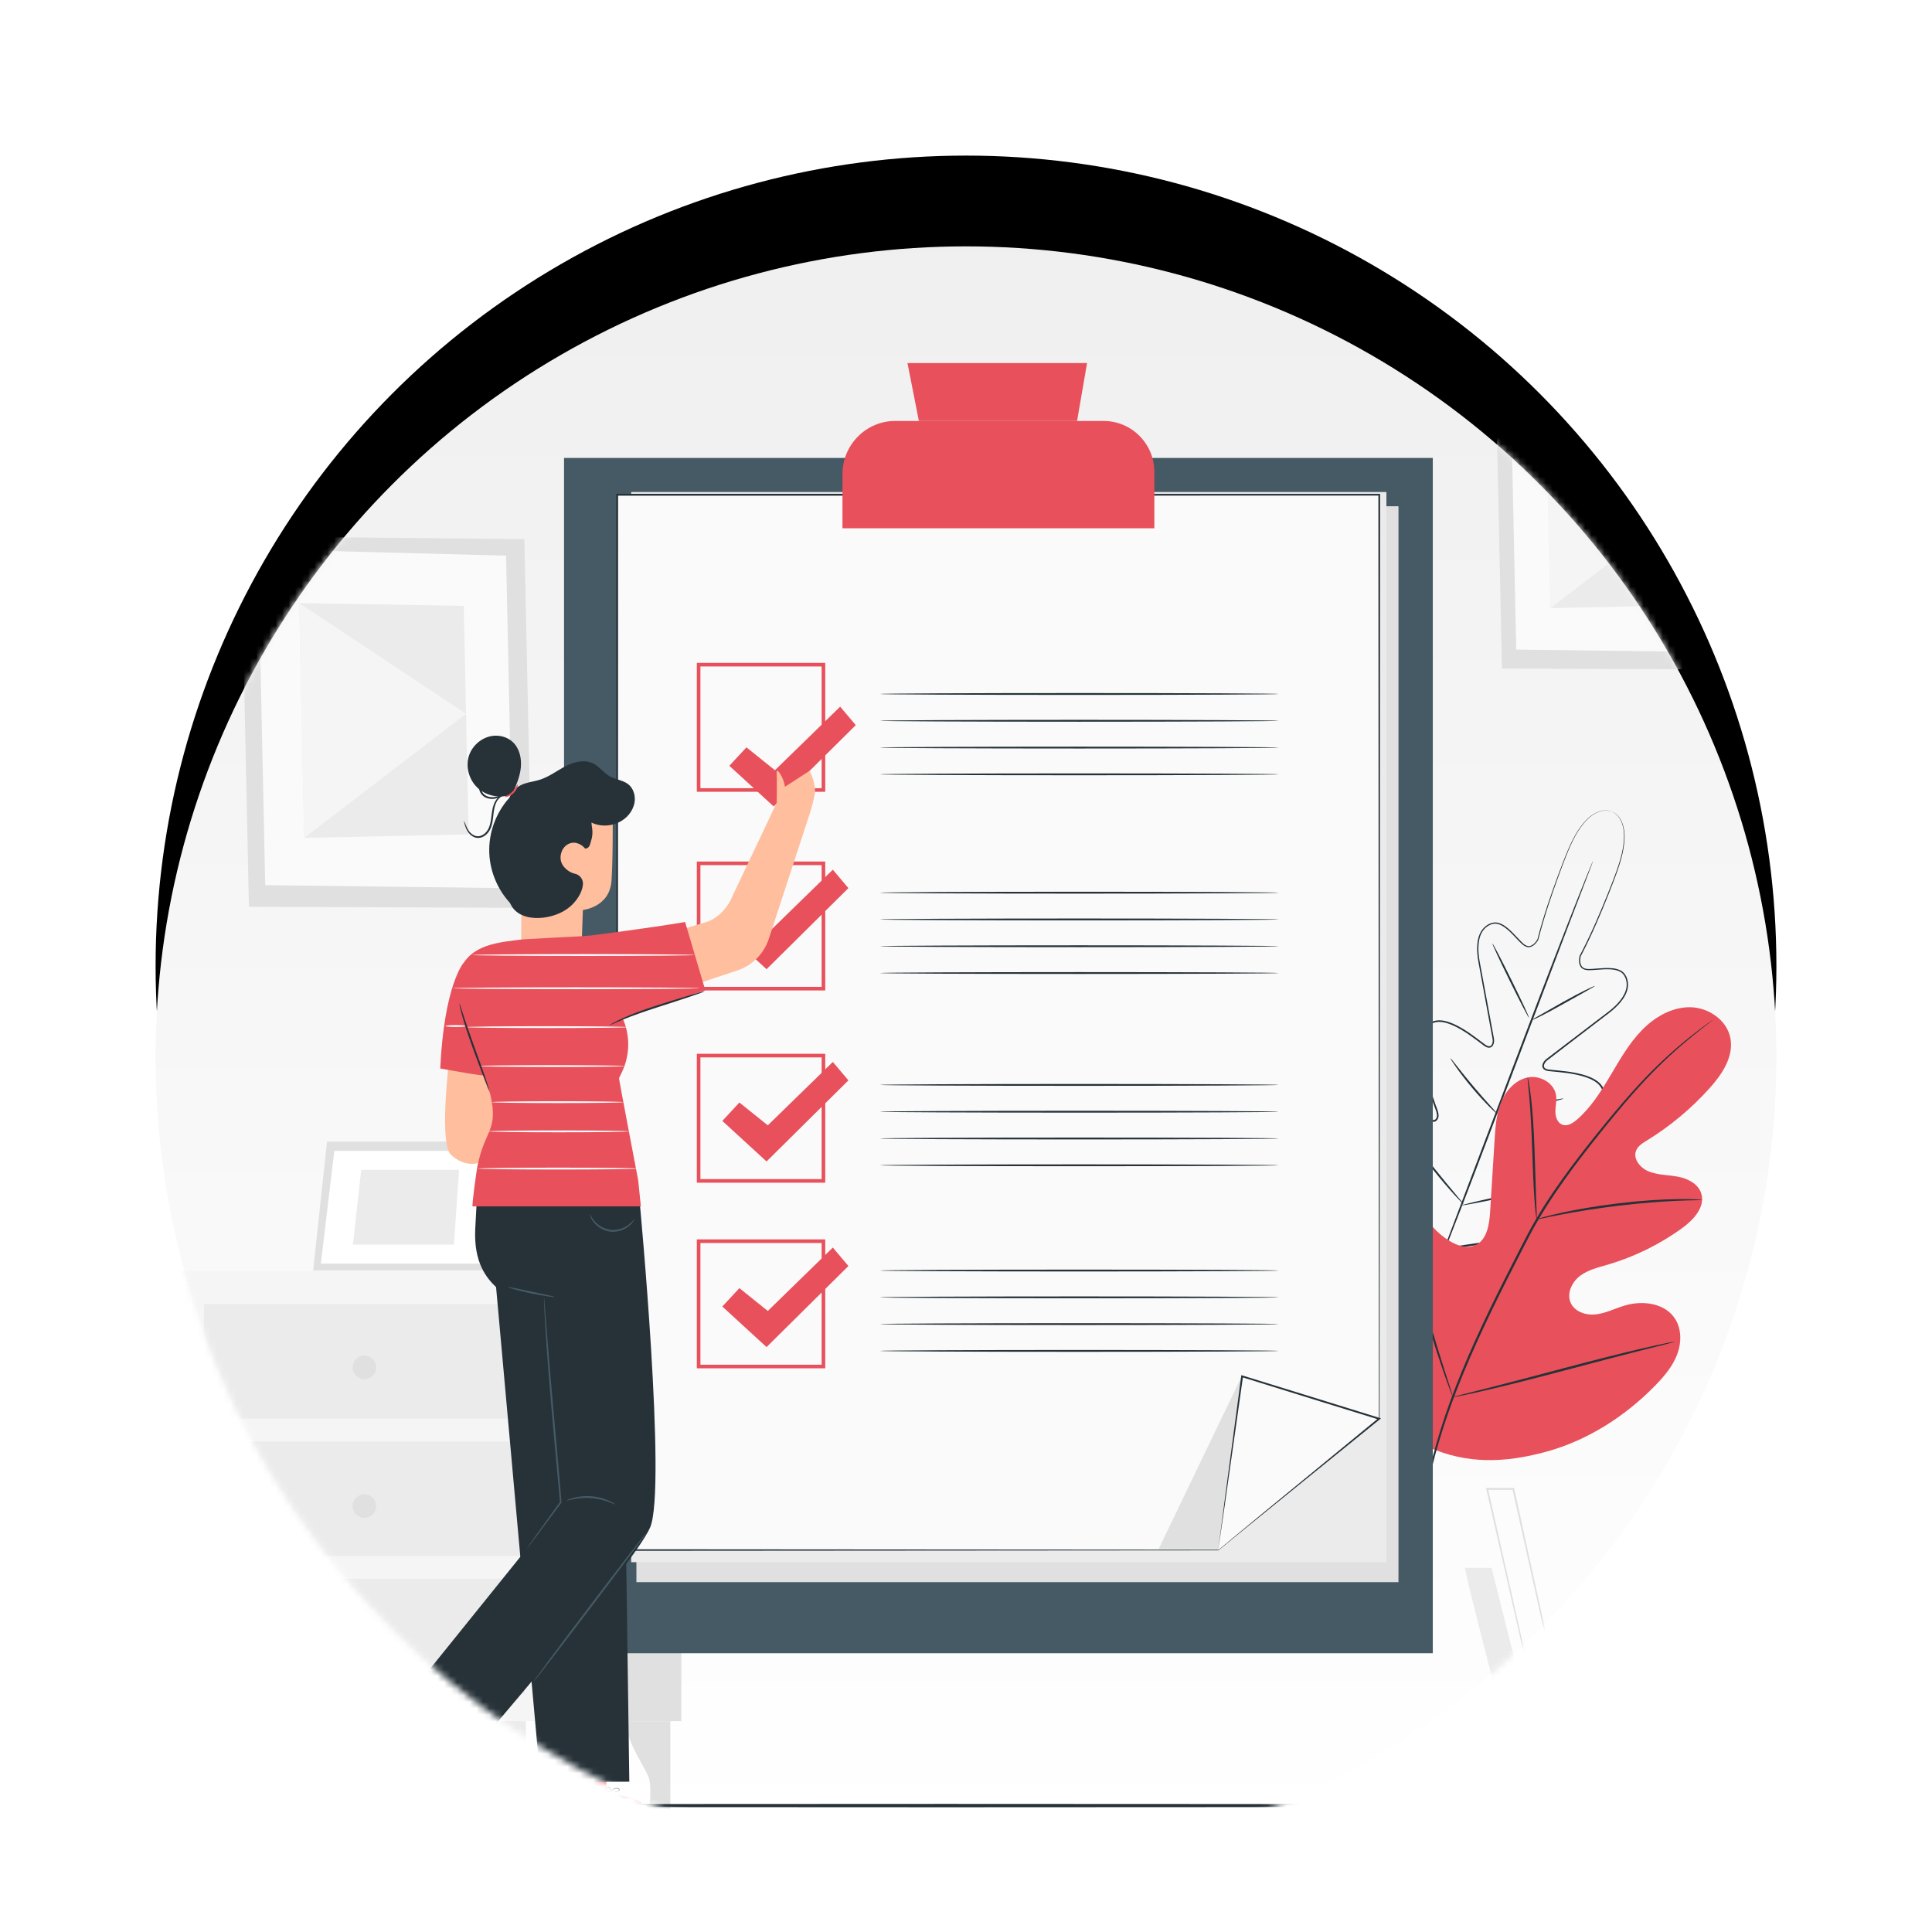 <?xml version="1.0" encoding="UTF-8"?>
<svg width="298px" height="298px" viewBox="0 0 298 298" version="1.1" xmlns="http://www.w3.org/2000/svg" xmlns:xlink="http://www.w3.org/1999/xlink">
    <title>check</title>
    <defs>
        <linearGradient x1="50%" y1="-8.609%" x2="50%" y2="97.602%" id="linearGradient-1">
            <stop stop-color="#EEEEEE" offset="0%"></stop>
            <stop stop-color="#FFFFFF" offset="100%"></stop>
        </linearGradient>
        <circle id="path-2" cx="125" cy="125" r="125"></circle>
        <filter x="-17.2%" y="-22.8%" width="134.4%" height="134.4%" filterUnits="objectBoundingBox" id="filter-4">
            <feOffset dx="0" dy="-14" in="SourceAlpha" result="shadowOffsetOuter1"></feOffset>
            <feGaussianBlur stdDeviation="12" in="shadowOffsetOuter1" result="shadowBlurOuter1"></feGaussianBlur>
            <feColorMatrix values="0 0 0 0 0   0 0 0 0 0   0 0 0 0 0  0 0 0 0.139 0" type="matrix" in="shadowBlurOuter1"></feColorMatrix>
        </filter>
    </defs>
    <g id="Page-1" stroke="none" stroke-width="1" fill="none" fill-rule="evenodd">
        <g id="Donate-check-list" transform="translate(-59, -74)">
            <g id="Group-6" transform="translate(37, 112)">
                <g id="check" transform="translate(46, 0)">
                    <mask id="mask-3" fill="white">
                        <use xlink:href="#path-2"></use>
                    </mask>
                    <g id="Mask">
                        <use fill="black" fill-opacity="1" filter="url(#filter-4)" xlink:href="#path-2"></use>
                        <use fill="url(#linearGradient-1)" fill-rule="evenodd" xlink:href="#path-2"></use>
                    </g>
                    <g mask="url(#mask-3)">
                        <g transform="translate(4, 15)">
                            <g id="Background_Complete">
                                <g id="Group" transform="translate(0, 123.081)" fill-rule="nonzero">
                                    <g>
                                        <path d="M2.189,88.944 L2.189,102.919 L5.407,102.919 C5.407,102.919 5.101,100.137 5.407,98.487 C5.712,96.837 9.207,92.59 9.102,88.944 L2.189,88.944 Z" id="Path" fill="#EBEBEB"></path>
                                        <path d="M27.927,88.944 L27.927,102.919 L31.145,102.919 C31.145,102.919 30.839,100.137 31.145,98.487 C31.45,96.837 34.945,92.59 34.84,88.944 L27.927,88.944 Z" id="Path" fill="#E0E0E0"></path>
                                        <path d="M53.115,88.944 L53.115,102.919 L49.898,102.919 C49.898,102.919 50.204,100.137 49.898,98.487 C49.592,96.837 46.097,92.59 46.203,88.944 L53.115,88.944 L53.115,88.944 Z" id="Path" fill="#EBEBEB"></path>
                                        <path d="M75.392,88.944 L75.392,102.919 L72.174,102.919 C72.174,102.919 72.48,100.137 72.174,98.487 C71.869,96.837 68.374,92.59 68.479,88.944 L75.392,88.944 Z" id="Path" fill="#E0E0E0"></path>
                                        <rect id="Rectangle" fill="#F5F5F5" x="0" y="19.956" width="77.081" height="69.439"></rect>
                                        <polygon id="Path" fill="#E0E0E0" points="56.316 19.956 56.888 89.396 77.081 89.396 77.081 19.956"></polygon>
                                        <rect id="Rectangle" fill="#EBEBEB" x="3.467" y="25.062" width="49.487" height="17.671"></rect>
                                        <rect id="Rectangle" fill="#EBEBEB" x="3.467" y="46.256" width="49.487" height="17.671"></rect>
                                        <rect id="Rectangle" fill="#EBEBEB" x="3.467" y="67.449" width="49.487" height="17.671"></rect>
                                        <g transform="translate(20.304, 0)" id="Path">
                                            <polygon fill="#E0E0E0" points="2.134 0 0 19.872 27.349 19.872 29.617 0"></polygon>
                                            <polygon fill="#FFFFFF" points="3.262 1.433 1.184 18.819 25.866 18.819 27.861 1.433"></polygon>
                                            <polygon fill="#EBEBEB" points="7.412 4.354 6.134 15.892 21.71 15.892 22.51 4.354"></polygon>
                                        </g>
                                        <polyline id="Path" fill="#EBEBEB" points="48.942 8.562 54.593 19.956 47.653 19.872 48.942 8.562"></polyline>
                                    </g>
                                    <path d="M30.022,34.823 C30.022,35.826 29.211,36.64 28.211,36.64 C27.211,36.64 26.399,35.826 26.399,34.823 C26.399,33.819 27.211,33.006 28.211,33.006 C29.211,33.006 30.022,33.819 30.022,34.823 Z" id="Path" fill="#E0E0E0"></path>
                                    <path d="M30.022,56.223 C30.022,57.226 29.211,58.04 28.211,58.04 C27.211,58.04 26.399,57.226 26.399,56.223 C26.399,55.219 27.211,54.405 28.211,54.405 C29.211,54.405 30.022,55.219 30.022,56.223 Z" id="Path" fill="#E0E0E0"></path>
                                    <path d="M30.022,77.628 C30.022,78.631 29.211,79.445 28.211,79.445 C27.211,79.445 26.399,78.631 26.399,77.628 C26.399,76.625 27.211,75.811 28.211,75.811 C29.211,75.811 30.022,76.625 30.022,77.628 Z" id="Path" fill="#E0E0E0"></path>
                                </g>
                                <g id="Group" transform="translate(9.174, 29.728)" fill-rule="nonzero">
                                    <polygon id="Path" fill="#E0E0E0" points="43.702 0.429 0 0 1.222 57.142 44.919 57.304"></polygon>
                                    <polygon id="Path" fill="#FAFAFA" points="40.885 2.977 2.628 1.979 3.734 53.803 41.98 54.272"></polygon>
                                    <polygon id="Path" fill="#EBEBEB" points="34.356 10.719 8.974 10.296 9.746 46.518 35.106 45.971"></polygon>
                                    <polygon id="Path" fill="#F5F5F5" points="9.746 46.518 34.712 27.364 8.974 10.296"></polygon>
                                </g>
                                <g id="Group" transform="translate(202.598, 0)" fill-rule="nonzero">
                                    <polygon id="Path" fill="#E0E0E0" points="38.34 0.373 0 0 1.067 50.124 39.402 50.269"></polygon>
                                    <polygon id="Path" fill="#FAFAFA" points="35.868 2.609 2.3 1.734 3.273 47.198 36.823 47.61"></polygon>
                                    <polygon id="Path" fill="#EBEBEB" points="30.133 9.404 7.868 9.03 8.546 40.804 30.795 40.325"></polygon>
                                    <polygon id="Path" fill="#F5F5F5" points="8.546 40.804 30.45 24.003 7.868 9.03"></polygon>
                                </g>
                                <g id="Group" transform="translate(197.983, 176.511)" fill-rule="nonzero">
                                    <path d="M0.003,12.33 C-0.158,12.821 5.56,34.628 5.56,34.628 L9.483,33.808 L4.087,12.33 L0.003,12.33 Z" id="Path" fill="#EBEBEB"></path>
                                    <polygon id="Path" fill="#F5F5F5" points="30.403 9.214 22.557 34.628 27.136 34.628 34.654 11.015"></polygon>
                                    <polygon id="Path" fill="#EBEBEB" points="37.594 5.279 28.603 34.628 33.182 34.628 41.844 7.079"></polygon>
                                    <polygon id="Path" fill="#E0E0E0" points="2.782 32.822 7.36 48.725 30.403 48.725 34.654 32.822"></polygon>
                                    <path d="M14.673,32.822 C14.673,32.822 14.65,32.766 14.623,32.66 C14.589,32.537 14.55,32.376 14.5,32.175 C14.395,31.729 14.245,31.099 14.056,30.296 C13.678,28.641 13.139,26.277 12.472,23.351 C11.155,17.448 9.333,9.292 7.299,0.19 L7.438,0.301 C6.793,0.301 6.099,0.301 5.404,0.301 C4.721,0.301 4.037,0.301 3.404,0.301 L3.543,0.123 C5.588,9.237 7.421,17.397 8.744,23.301 C9.388,26.233 9.911,28.607 10.277,30.263 C10.45,31.071 10.583,31.701 10.678,32.153 C10.716,32.359 10.75,32.521 10.772,32.643 C10.794,32.755 10.8,32.81 10.794,32.81 C10.794,32.81 10.772,32.755 10.744,32.649 C10.711,32.526 10.672,32.365 10.622,32.164 C10.516,31.718 10.361,31.088 10.172,30.285 C9.788,28.63 9.233,26.266 8.555,23.34 C7.205,17.436 5.343,9.281 3.265,0.178 L3.226,0 L3.41,0 C4.043,0 4.726,0 5.41,0 C6.104,0 6.799,0 7.444,0 L7.56,0 C7.56,0 7.583,0.111 7.583,0.111 C9.583,9.226 11.372,17.386 12.667,23.29 C13.295,26.222 13.806,28.596 14.161,30.252 C14.328,31.06 14.462,31.69 14.55,32.142 C14.589,32.348 14.623,32.509 14.645,32.632 C14.667,32.744 14.673,32.799 14.667,32.799 L14.673,32.822 Z" id="Path" fill="#E0E0E0"></path>
                                </g>
                            </g>
                            <g id="Floor" transform="translate(0, 225)">
                                <path d="M236,0.5 C236,0.64 183.167,0.76 118.008,0.76 C52.849,0.76 0,0.64 0,0.5 C0,0.36 52.822,0.24 118.008,0.24 C183.195,0.24 236,0.36 236,0.5 Z" id="Path" fill="#263238" fill-rule="nonzero"></path>
                            </g>
                            <g id="Plants" transform="translate(182, 72)">
                                <g id="Group" transform="translate(1.563, 0)" fill="#263238" fill-rule="nonzero">
                                    <path d="M37.053,0.207 C37.053,0.207 36.925,0.146 36.658,0.084 C36.392,0.023 35.975,-0.016 35.452,0.101 C34.93,0.218 34.313,0.503 33.702,1.006 C33.08,1.503 32.502,2.229 31.924,3.089 C30.785,4.843 29.89,7.266 28.845,10.092 C27.817,12.924 26.667,16.197 25.711,19.938 L25.711,19.95 C25.711,19.95 25.706,19.955 25.706,19.955 C25.539,20.257 25.328,20.53 25.056,20.759 C24.789,20.977 24.422,21.156 24.044,21.083 C23.672,21.022 23.372,20.776 23.116,20.541 C22.855,20.301 22.611,20.044 22.366,19.782 C21.877,19.263 21.388,18.732 20.827,18.274 C20.271,17.833 19.605,17.403 18.882,17.475 C18.177,17.565 17.504,18.045 17.099,18.671 C16.693,19.313 16.521,20.1 16.482,20.888 C16.387,22.485 16.849,24.099 17.126,25.769 C17.438,27.439 17.754,29.148 18.077,30.901 C18.238,31.778 18.404,32.661 18.566,33.554 C18.649,34.001 18.732,34.453 18.816,34.9 C18.916,35.33 18.971,35.889 18.654,36.33 C18.499,36.564 18.165,36.654 17.915,36.581 C17.66,36.52 17.449,36.374 17.26,36.235 C16.887,35.956 16.51,35.671 16.132,35.386 C15.376,34.822 14.604,34.275 13.776,33.794 C12.953,33.32 12.081,32.884 11.142,32.694 C10.675,32.599 10.192,32.582 9.741,32.705 C9.291,32.823 8.886,33.096 8.602,33.476 C8.024,34.241 7.869,35.274 7.852,36.268 C7.836,37.274 7.963,38.284 8.141,39.295 C8.513,41.317 9.119,43.322 9.836,45.316 C10.003,45.818 10.247,46.293 10.319,46.868 C10.353,47.148 10.319,47.483 10.114,47.728 C10.064,47.79 10.014,47.846 9.953,47.89 C9.88,47.941 9.864,47.98 9.736,48.019 C9.514,48.069 9.38,47.974 9.252,47.913 C8.758,47.622 8.375,47.248 7.969,46.885 C7.574,46.516 7.174,46.148 6.78,45.774 C5.985,45.036 5.168,44.305 4.251,43.73 C3.796,43.445 3.307,43.194 2.796,43.065 C2.284,42.92 1.734,42.965 1.312,43.249 C0.884,43.54 0.601,44.02 0.473,44.545 C0.334,45.07 0.278,45.623 0.273,46.181 C0.267,47.293 0.423,48.415 0.69,49.516 C1.195,51.727 2.073,53.866 3.101,55.932 C4.129,58.004 5.363,60.004 6.696,61.936 C7.33,62.93 8.124,63.813 8.863,64.745 C9.614,65.667 10.364,66.594 11.12,67.521 L11.147,67.554 L11.014,67.504 C12.198,67.331 13.376,67.158 14.548,66.99 C15.715,66.801 16.904,66.7 18.032,66.387 C20.316,65.862 22.566,65.209 24.717,64.371 C26.862,63.533 28.945,62.545 30.801,61.249 C31.735,60.613 32.607,59.892 33.346,59.06 C33.719,58.647 34.041,58.2 34.297,57.714 C34.552,57.239 34.663,56.692 34.541,56.189 C34.413,55.692 34.041,55.285 33.569,55.044 C33.102,54.793 32.574,54.648 32.041,54.553 C30.974,54.358 29.885,54.352 28.801,54.358 C28.256,54.358 27.717,54.369 27.178,54.374 C26.634,54.363 26.1,54.385 25.539,54.268 C25.406,54.229 25.239,54.207 25.111,54.022 C25.039,53.905 25.056,53.866 25.039,53.782 C25.028,53.71 25.022,53.632 25.028,53.553 C25.045,53.235 25.239,52.961 25.45,52.777 C25.889,52.403 26.395,52.213 26.851,51.956 C28.712,50.962 30.507,49.89 32.135,48.644 C32.946,48.019 33.719,47.354 34.374,46.6 C35.025,45.857 35.602,44.986 35.686,44.026 C35.73,43.551 35.608,43.076 35.352,42.685 C35.097,42.289 34.73,41.976 34.319,41.73 C33.496,41.239 32.557,40.971 31.629,40.77 C30.696,40.569 29.757,40.451 28.823,40.356 C28.351,40.312 27.884,40.267 27.423,40.222 C27.19,40.194 26.934,40.161 26.706,40.032 C26.473,39.915 26.289,39.614 26.334,39.34 C26.401,38.804 26.812,38.43 27.178,38.178 C27.545,37.899 27.906,37.625 28.268,37.346 C28.99,36.799 29.701,36.252 30.407,35.715 C31.818,34.638 33.196,33.588 34.541,32.56 C35.869,31.51 37.286,30.628 38.281,29.382 C38.781,28.774 39.181,28.075 39.309,27.327 C39.425,26.59 39.248,25.78 38.786,25.238 C38.553,24.965 38.22,24.803 37.875,24.691 C37.531,24.574 37.169,24.54 36.808,24.512 C36.086,24.479 35.364,24.535 34.658,24.59 C34.302,24.618 33.952,24.641 33.596,24.646 C33.252,24.646 32.863,24.624 32.546,24.417 C32.218,24.216 32.068,23.837 32.018,23.496 C31.974,23.144 32.002,22.798 32.079,22.463 L32.079,22.452 C32.079,22.452 32.085,22.44 32.085,22.44 C33.88,19.034 35.213,15.839 36.347,13.052 C37.464,10.26 38.42,7.864 38.764,5.803 C38.92,4.781 38.992,3.854 38.875,3.067 C38.77,2.279 38.525,1.648 38.231,1.201 C37.936,0.754 37.603,0.492 37.369,0.358 C37.136,0.218 36.997,0.179 36.997,0.179 C36.997,0.179 37.136,0.207 37.381,0.341 C37.62,0.47 37.964,0.727 38.27,1.179 C38.581,1.626 38.831,2.268 38.948,3.061 C39.075,3.854 39.009,4.792 38.859,5.826 C38.525,7.903 37.581,10.31 36.475,13.108 C35.352,15.906 34.03,19.101 32.241,22.53 L32.241,22.507 C32.18,22.815 32.152,23.15 32.196,23.468 C32.246,23.781 32.38,24.099 32.652,24.267 C32.919,24.44 33.258,24.468 33.602,24.462 C33.947,24.462 34.297,24.429 34.647,24.401 C35.352,24.345 36.08,24.283 36.819,24.317 C37.192,24.345 37.57,24.378 37.936,24.501 C38.297,24.613 38.67,24.792 38.936,25.099 C39.459,25.713 39.631,26.556 39.514,27.355 C39.381,28.159 38.964,28.885 38.447,29.516 C37.419,30.801 35.991,31.694 34.674,32.744 C33.33,33.772 31.957,34.827 30.546,35.905 C29.84,36.447 29.129,36.989 28.412,37.542 C28.051,37.815 27.69,38.095 27.328,38.374 C27.14,38.519 26.967,38.642 26.834,38.809 C26.706,38.977 26.595,39.172 26.578,39.368 C26.556,39.563 26.656,39.725 26.828,39.826 C27.006,39.926 27.223,39.96 27.456,39.988 C27.917,40.032 28.384,40.077 28.857,40.122 C29.796,40.211 30.746,40.334 31.696,40.535 C32.641,40.742 33.596,41.01 34.463,41.524 C34.891,41.781 35.297,42.116 35.58,42.557 C35.869,42.992 36.003,43.534 35.953,44.059 C35.858,45.12 35.247,46.019 34.58,46.785 C33.902,47.561 33.124,48.237 32.302,48.868 C30.657,50.124 28.857,51.208 26.984,52.207 C26.523,52.47 26.012,52.665 25.639,52.995 C25.456,53.157 25.317,53.358 25.306,53.581 C25.306,53.637 25.306,53.693 25.311,53.754 C25.317,53.799 25.334,53.905 25.35,53.894 C25.367,53.933 25.495,53.989 25.611,54.011 C26.1,54.117 26.651,54.106 27.184,54.112 C27.723,54.106 28.262,54.101 28.807,54.095 C29.89,54.089 30.996,54.095 32.096,54.291 C32.646,54.391 33.196,54.542 33.708,54.81 C34.219,55.067 34.674,55.536 34.825,56.134 C34.969,56.72 34.825,57.345 34.558,57.854 C34.291,58.367 33.952,58.837 33.569,59.261 C32.807,60.115 31.924,60.853 30.974,61.495 C29.096,62.807 26.995,63.807 24.834,64.65 C22.666,65.494 20.41,66.147 18.11,66.678 C16.965,66.99 15.782,67.097 14.609,67.286 C13.437,67.46 12.253,67.633 11.07,67.806 L10.986,67.817 L10.936,67.756 L10.908,67.722 C10.153,66.789 9.397,65.862 8.647,64.941 C7.908,64.008 7.113,63.126 6.474,62.12 C5.124,60.171 3.896,58.166 2.857,56.078 C1.823,53.989 0.934,51.839 0.423,49.594 C0.156,48.477 -0.011,47.337 0.001,46.187 C0.001,45.617 0.062,45.042 0.212,44.478 C0.351,43.92 0.667,43.361 1.167,43.026 C1.673,42.685 2.329,42.646 2.879,42.803 C3.44,42.948 3.946,43.21 4.418,43.506 C5.363,44.104 6.185,44.847 6.985,45.584 C7.385,45.952 7.78,46.327 8.174,46.695 C8.575,47.053 8.969,47.432 9.402,47.684 C9.503,47.745 9.636,47.79 9.675,47.767 C9.68,47.784 9.764,47.717 9.797,47.689 C9.841,47.65 9.886,47.611 9.919,47.566 C10.064,47.393 10.097,47.153 10.069,46.907 C10.014,46.416 9.769,45.924 9.603,45.416 C8.886,43.411 8.28,41.395 7.902,39.351 C7.719,38.329 7.591,37.302 7.608,36.274 C7.63,35.257 7.78,34.18 8.413,33.331 C8.725,32.912 9.186,32.599 9.691,32.471 C10.197,32.337 10.719,32.359 11.208,32.459 C12.192,32.666 13.081,33.107 13.92,33.593 C14.754,34.085 15.537,34.638 16.298,35.207 C16.676,35.492 17.049,35.771 17.421,36.056 C17.604,36.196 17.793,36.313 17.993,36.363 C18.188,36.408 18.377,36.363 18.488,36.201 C18.604,36.051 18.66,35.827 18.677,35.615 C18.693,35.403 18.649,35.19 18.604,34.956 C18.521,34.504 18.438,34.057 18.354,33.61 C18.188,32.716 18.027,31.834 17.865,30.957 C17.543,29.209 17.232,27.5 16.926,25.83 C16.654,24.166 16.193,22.535 16.287,20.893 C16.326,20.084 16.504,19.263 16.943,18.576 C17.393,17.905 18.082,17.397 18.882,17.291 C19.282,17.241 19.677,17.358 20.021,17.52 C20.371,17.676 20.677,17.911 20.972,18.14 C21.544,18.615 22.038,19.151 22.527,19.67 C22.772,19.927 23.011,20.184 23.261,20.424 C23.517,20.659 23.783,20.871 24.094,20.921 C24.406,20.983 24.717,20.837 24.967,20.636 C25.211,20.43 25.417,20.162 25.573,19.888 L25.573,19.91 C26.534,16.157 27.701,12.89 28.74,10.059 C29.796,7.238 30.713,4.809 31.868,3.05 C32.457,2.184 33.046,1.458 33.68,0.961 C34.308,0.464 34.936,0.174 35.469,0.068 C36.003,-0.044 36.425,0 36.692,0.073 C36.958,0.14 37.081,0.218 37.081,0.218 L37.053,0.207 Z" id="Path"></path>
                                    <path d="M34.141,7.808 C34.141,7.808 34.124,7.87 34.085,7.992 C34.035,8.126 33.974,8.3 33.897,8.517 C33.713,8.992 33.458,9.668 33.135,10.528 C32.463,12.287 31.496,14.8 30.307,17.905 C27.94,24.155 24.678,32.767 21.077,42.278 C17.488,51.805 14.204,60.411 11.764,66.622 C10.547,69.727 9.553,72.235 8.852,73.966 C8.502,74.815 8.23,75.485 8.041,75.954 C7.952,76.166 7.88,76.339 7.824,76.468 C7.774,76.585 7.747,76.641 7.741,76.641 C7.741,76.641 7.758,76.58 7.797,76.457 C7.847,76.323 7.908,76.149 7.986,75.932 C8.169,75.457 8.425,74.781 8.747,73.927 C9.419,72.168 10.386,69.654 11.575,66.549 C13.942,60.3 17.204,51.688 20.805,42.177 C24.395,32.655 27.679,24.043 30.112,17.833 C31.329,14.728 32.324,12.22 33.024,10.489 C33.374,9.64 33.646,8.97 33.835,8.501 C33.924,8.288 33.997,8.115 34.052,7.987 C34.102,7.87 34.13,7.814 34.135,7.814 L34.141,7.808 Z" id="Path"></path>
                                    <path d="M34.436,27.081 C34.452,27.12 33.919,27.422 33.046,27.913 C32.096,28.444 30.929,29.097 29.64,29.818 C28.312,30.561 27.101,31.225 26.206,31.672 C25.311,32.124 24.739,32.359 24.722,32.32 C24.706,32.281 25.245,31.985 26.112,31.488 C27.062,30.946 28.223,30.287 29.501,29.561 C30.835,28.818 32.052,28.17 32.952,27.729 C33.852,27.288 34.419,27.048 34.436,27.081 Z" id="Path"></path>
                                    <path d="M24.272,31.979 C24.2,32.013 22.878,29.483 21.322,26.316 C19.766,23.155 18.56,20.564 18.632,20.525 C18.704,20.491 20.027,23.021 21.583,26.188 C23.139,29.349 24.345,31.94 24.272,31.979 Z" id="Path"></path>
                                    <path d="M19.416,46.857 C19.416,46.857 18.916,46.461 18.193,45.74 C17.471,45.014 16.504,43.981 15.498,42.786 C14.492,41.591 13.637,40.463 13.048,39.625 C12.459,38.787 12.12,38.251 12.153,38.229 C12.186,38.206 12.581,38.698 13.214,39.502 C13.848,40.306 14.72,41.406 15.726,42.596 C16.726,43.785 17.665,44.835 18.349,45.595 C19.032,46.355 19.455,46.824 19.421,46.857 L19.416,46.857 Z" id="Path"></path>
                                    <path d="M29.579,44.456 C29.59,44.495 29.029,44.657 28.112,44.886 C27.201,45.115 25.934,45.416 24.533,45.723 C23.133,46.036 21.861,46.304 20.933,46.483 C20.005,46.662 19.432,46.751 19.421,46.712 C19.41,46.673 19.971,46.511 20.888,46.282 C21.8,46.053 23.066,45.751 24.472,45.439 C25.873,45.126 27.145,44.858 28.073,44.679 C29.001,44.5 29.573,44.411 29.585,44.45 L29.579,44.456 Z" id="Path"></path>
                                    <path d="M26.951,58.138 C26.956,58.178 26.234,58.367 25.061,58.647 C23.889,58.926 22.261,59.283 20.46,59.669 C18.66,60.054 17.026,60.384 15.843,60.607 C14.659,60.83 13.92,60.953 13.909,60.914 C13.903,60.875 14.62,60.685 15.798,60.406 C16.971,60.127 18.599,59.769 20.399,59.384 C22.2,58.999 23.833,58.669 25.017,58.446 C26.2,58.222 26.94,58.099 26.951,58.138 Z" id="Path"></path>
                                    <path d="M14.204,60.752 C14.204,60.752 14.042,60.629 13.787,60.372 C13.531,60.115 13.17,59.73 12.737,59.255 C11.864,58.295 10.692,56.943 9.458,55.391 C8.224,53.844 7.163,52.392 6.424,51.331 C6.052,50.8 5.763,50.359 5.568,50.052 C5.374,49.744 5.274,49.571 5.291,49.56 C5.307,49.549 5.441,49.7 5.663,49.99 C5.924,50.331 6.23,50.739 6.591,51.213 C7.374,52.246 8.452,53.671 9.686,55.218 C10.914,56.765 12.064,58.133 12.892,59.127 C13.726,60.121 14.237,60.735 14.209,60.763 L14.204,60.752 Z" id="Path"></path>
                                </g>
                                <g id="Group" transform="translate(0, 30.359)">
                                    <path d="M10.204,67.806 C0.558,59.993 -0.842,46.623 0.369,34.777 C0.569,32.8 0.497,30.695 1.553,29.019 C2.608,27.344 4.881,26.305 6.587,27.266 C8.004,28.059 8.526,29.818 9.249,31.287 C10.21,33.247 11.727,34.917 13.572,36.045 C14.783,36.788 16.311,37.296 17.595,36.693 C19.362,35.866 19.723,33.521 19.845,31.544 C20.073,27.869 20.301,24.194 20.529,20.519 C20.651,18.548 20.784,16.532 21.518,14.705 C22.257,12.879 23.724,11.232 25.624,10.835 C27.525,10.439 29.759,11.678 30.02,13.633 C30.131,14.448 29.909,15.269 29.909,16.09 C29.909,16.911 30.225,17.844 30.981,18.123 C31.748,18.408 32.57,17.905 33.198,17.369 C35.36,15.521 36.904,13.047 38.366,10.589 C39.827,8.132 41.25,5.602 43.234,3.558 C45.217,1.514 47.879,-0.033 50.696,0 C53.519,0.034 56.392,1.983 56.909,4.803 C57.431,7.629 55.625,10.338 53.714,12.466 C50.88,15.621 47.601,18.363 44,20.569 C43.35,20.966 42.65,21.396 42.361,22.111 C41.844,23.395 42.995,24.786 44.256,25.305 C45.684,25.897 47.279,25.853 48.796,26.137 C50.313,26.422 51.924,27.215 52.402,28.706 C53.069,30.778 51.246,32.772 49.502,34.04 C46.012,36.581 42.089,38.508 37.96,39.714 C36.482,40.144 34.932,40.507 33.698,41.445 C32.465,42.384 31.642,44.109 32.248,45.545 C32.859,46.986 34.632,47.55 36.16,47.377 C37.688,47.198 39.099,46.466 40.577,46.019 C43.345,45.182 46.812,45.612 48.379,48.069 C49.407,49.689 49.363,51.833 48.663,53.632 C47.962,55.424 46.69,56.927 45.356,58.3 C40.689,63.098 34.876,66.817 28.475,68.565 C22.074,70.313 16.239,70.503 10.182,67.789" id="Path" fill="#E8505B" fill-rule="nonzero"></path>
                                    <g opacity="0.1" id="Path">
                                        <path d="M10.204,67.806 C0.558,59.993 -0.842,46.623 0.369,34.777 C0.569,32.8 0.497,30.695 1.553,29.019 C2.608,27.344 4.881,26.305 6.587,27.266 C8.004,28.059 8.526,29.818 9.249,31.287 C10.21,33.247 11.727,34.917 13.572,36.045 C14.783,36.788 16.311,37.296 17.595,36.693 C19.362,35.866 19.723,33.521 19.845,31.544 C20.073,27.869 20.301,24.194 20.529,20.519 C20.651,18.548 20.784,16.532 21.518,14.705 C22.257,12.879 23.724,11.232 25.624,10.835 C27.525,10.439 29.759,11.678 30.02,13.633 C30.131,14.448 29.909,15.269 29.909,16.09 C29.909,16.911 30.225,17.844 30.981,18.123 C31.748,18.408 32.57,17.905 33.198,17.369 C35.36,15.521 36.904,13.047 38.366,10.589 C39.827,8.132 41.25,5.602 43.234,3.558 C45.217,1.514 47.879,-0.033 50.696,0 C53.519,0.034 56.392,1.983 56.909,4.803 C57.431,7.629 55.625,10.338 53.714,12.466 C50.88,15.621 47.601,18.363 44,20.569 C43.35,20.966 42.65,21.396 42.361,22.111 C41.844,23.395 42.995,24.786 44.256,25.305 C45.684,25.897 47.279,25.853 48.796,26.137 C50.313,26.422 51.924,27.215 52.402,28.706 C53.069,30.778 51.246,32.772 49.502,34.04 C46.012,36.581 42.089,38.508 37.96,39.714 C36.482,40.144 34.932,40.507 33.698,41.445 C32.465,42.384 31.642,44.109 32.248,45.545 C32.859,46.986 34.632,47.55 36.16,47.377 C37.688,47.198 39.099,46.466 40.577,46.019 C43.345,45.182 46.812,45.612 48.379,48.069 C49.407,49.689 49.363,51.833 48.663,53.632 C47.962,55.424 46.69,56.927 45.356,58.3 C40.689,63.098 34.876,66.817 28.475,68.565 C22.074,70.313 16.239,70.503 10.182,67.789"></path>
                                    </g>
                                    <path d="M9.449,76.596 C10.199,71.922 11.605,66.437 13.761,60.573 C15.911,54.704 18.795,48.46 22.035,42.037 C22.852,40.435 23.657,38.854 24.452,37.29 C25.246,35.732 26.041,34.191 26.902,32.728 C28.619,29.796 30.498,27.109 32.354,24.618 C34.209,22.122 36.065,19.821 37.816,17.682 C39.572,15.549 41.244,13.588 42.845,11.868 C46.034,8.417 48.935,5.943 50.991,4.323 C52.019,3.513 52.836,2.91 53.397,2.508 C53.664,2.318 53.875,2.167 54.036,2.056 C54.18,1.955 54.258,1.905 54.258,1.91 C54.258,1.91 54.191,1.972 54.053,2.084 C53.897,2.201 53.697,2.363 53.436,2.564 C52.891,2.983 52.085,3.608 51.074,4.435 C49.046,6.082 46.184,8.579 43.028,12.047 C41.444,13.773 39.788,15.739 38.044,17.878 C36.304,20.022 34.465,22.329 32.615,24.819 C30.77,27.31 28.908,29.991 27.202,32.912 C26.341,34.364 25.563,35.9 24.763,37.458 C23.968,39.016 23.163,40.602 22.346,42.205 C19.106,48.622 16.222,54.843 14.061,60.691 C11.894,66.532 10.466,71.989 9.688,76.641" id="Path" fill="#263238" fill-rule="nonzero"></path>
                                    <path d="M27.014,32.722 C27.014,32.722 26.941,32.42 26.88,31.867 C26.813,31.315 26.747,30.516 26.675,29.522 C26.53,27.539 26.425,24.797 26.324,21.77 C26.219,18.743 26.074,16.007 25.902,14.035 C25.819,13.047 25.741,12.248 25.685,11.701 C25.63,11.148 25.608,10.841 25.635,10.835 C25.658,10.835 25.724,11.131 25.824,11.678 C25.924,12.226 26.041,13.019 26.158,14.007 C26.397,15.984 26.58,18.726 26.686,21.753 C26.78,24.741 26.869,27.439 26.936,29.505 C26.969,30.438 27.002,31.225 27.025,31.851 C27.041,32.404 27.041,32.716 27.019,32.716 L27.014,32.722 Z" id="Path" fill="#263238" fill-rule="nonzero"></path>
                                    <path d="M52.552,29.723 C52.552,29.723 52.191,29.768 51.541,29.773 C50.891,29.784 49.946,29.801 48.785,29.857 C46.456,29.946 43.25,30.186 39.716,30.605 C36.188,31.03 33.009,31.555 30.72,31.996 C29.575,32.208 28.653,32.409 28.014,32.543 C27.375,32.677 27.019,32.744 27.013,32.716 C27.008,32.694 27.352,32.582 27.98,32.404 C28.608,32.23 29.525,31.99 30.67,31.745 C32.954,31.236 36.132,30.667 39.677,30.242 C43.217,29.823 46.44,29.622 48.779,29.6 C49.946,29.578 50.891,29.6 51.546,29.634 C52.197,29.667 52.558,29.701 52.558,29.723 L52.552,29.723 Z" id="Path" fill="#263238" fill-rule="nonzero"></path>
                                    <path d="M14.105,60.127 C14.105,60.127 14.044,60.021 13.955,59.808 C13.855,59.551 13.733,59.239 13.588,58.859 C13.272,58.038 12.844,56.832 12.338,55.34 C11.321,52.353 10.043,48.181 8.693,43.562 C7.343,38.938 6.109,34.76 5.153,31.756 C4.687,30.293 4.298,29.092 4.014,28.198 C3.892,27.813 3.792,27.489 3.709,27.227 C3.642,27.003 3.614,26.886 3.625,26.88 C3.636,26.88 3.686,26.986 3.775,27.204 C3.875,27.461 3.998,27.774 4.142,28.148 C4.459,28.969 4.887,30.175 5.392,31.666 C6.409,34.654 7.687,38.826 9.038,43.45 C10.388,48.075 11.621,52.246 12.577,55.251 C13.044,56.709 13.433,57.915 13.716,58.803 C13.839,59.188 13.939,59.512 14.022,59.775 C14.089,59.998 14.116,60.115 14.105,60.121 L14.105,60.127 Z" id="Path" fill="#263238" fill-rule="nonzero"></path>
                                    <path d="M48.357,51.582 C48.357,51.582 48.24,51.632 48.012,51.699 C47.746,51.772 47.418,51.856 47.018,51.962 C46.101,52.191 44.856,52.503 43.35,52.883 C40.255,53.659 35.988,54.788 31.276,56.039 C26.563,57.29 22.285,58.373 19.167,59.088 C17.612,59.445 16.35,59.725 15.472,59.898 C15.067,59.976 14.733,60.037 14.461,60.093 C14.228,60.132 14.105,60.149 14.105,60.138 C14.105,60.127 14.222,60.088 14.45,60.021 C14.716,59.954 15.044,59.864 15.444,59.758 C16.361,59.529 17.6,59.216 19.112,58.837 C22.207,58.06 26.475,56.932 31.187,55.681 C35.899,54.43 40.177,53.347 43.289,52.632 C44.845,52.274 46.106,51.995 46.984,51.822 C47.39,51.744 47.723,51.682 47.996,51.627 C48.229,51.587 48.351,51.571 48.351,51.582 L48.357,51.582 Z" id="Path" fill="#263238" fill-rule="nonzero"></path>
                                </g>
                            </g>
                            <g id="Group" transform="translate(59, 3)">
                                <rect id="Rectangle" fill="#455A64" fill-rule="nonzero" x="0" y="14.636" width="134" height="184.364"></rect>
                                <polygon id="Path" fill="#E0E0E0" fill-rule="nonzero" points="128.707 188.037 103.886 188.037 11.162 188.037 11.162 22.087 128.707 22.087 128.707 167.392"></polygon>
                                <polygon id="Path" fill="#EBEBEB" fill-rule="nonzero" points="126.844 184.958 102.25 184.958 10.36 184.958 10.36 19.89 126.844 19.89 126.844 164.424"></polygon>
                                <g transform="translate(8.051, 20.167)" fill-rule="nonzero" id="Path">
                                    <polygon fill="#FAFAFA" points="106.278 151.941 92.862 162.915 0.138 162.915 0.138 0.144 117.683 0.144 117.683 142.664"></polygon>
                                    <path d="M106.278,151.941 C106.278,151.941 106.516,151.736 106.997,151.342 C107.477,150.948 108.196,150.36 109.146,149.577 C111.058,148.018 113.898,145.694 117.655,142.626 L117.639,142.659 C117.622,119.246 117.595,67.227 117.556,0.139 L117.689,0.272 C82.684,0.272 43.027,0.283 1.171,0.289 L0.144,0.289 L0.287,0.144 C0.276,61.34 0.265,117.792 0.26,162.915 L0.144,162.799 C42.469,162.826 74.987,162.854 92.868,162.865 L92.835,162.876 C97.31,159.231 100.67,156.496 102.908,154.671 C104.029,153.761 104.869,153.078 105.433,152.623 C105.997,152.168 106.278,151.946 106.278,151.946 C106.278,151.946 106.002,152.179 105.45,152.64 C104.891,153.1 104.052,153.788 102.941,154.709 C100.703,156.546 97.355,159.292 92.895,162.954 L92.884,162.965 L92.868,162.965 C74.987,162.976 42.469,163.004 0.144,163.032 L0.028,163.032 C0.028,163.032 0.028,162.915 0.028,162.915 C0.022,117.792 0.011,61.34 0,0.144 L0,0 L1.171,0 C43.027,0 82.684,0.011 117.689,0.011 L117.821,0.011 L117.821,0.144 C117.783,67.232 117.749,119.251 117.738,142.664 L117.738,142.687 L117.722,142.698 C113.959,145.749 111.102,148.063 109.185,149.616 C108.229,150.387 107.505,150.97 107.019,151.364 C106.533,151.752 106.289,151.946 106.289,151.946 L106.278,151.941 Z" fill="#263238"></path>
                                </g>
                                <path d="M51.1,8.932 L83.231,8.932 C87.547,8.932 91.05,12.45 91.05,16.783 L91.05,25.488 L42.945,25.488 L42.945,17.116 C42.945,12.6 46.597,8.927 51.1,8.927 L51.1,8.932 Z" id="Path" fill="#E8505B" fill-rule="nonzero"></path>
                                <polygon id="Path" fill="#E8505B" fill-rule="nonzero" points="54.731 8.932 52.973 0 80.673 0 79.131 8.932"></polygon>
                                <g transform="translate(20.483, 46.244)" fill-rule="nonzero">
                                    <path d="M19.804,19.884 L0,19.884 L0,0 L19.804,0 L19.804,19.884 Z M0.553,19.33 L19.251,19.33 L19.251,0.555 L0.553,0.555 L0.553,19.33 Z" id="Shape" fill="#E8505B"></path>
                                    <path d="M89.779,4.799 C89.779,4.877 75.993,4.943 58.996,4.943 C42,4.943 28.208,4.877 28.208,4.799 C28.208,4.721 41.989,4.655 58.996,4.655 C76.004,4.655 89.779,4.721 89.779,4.799 Z" id="Path" fill="#263238"></path>
                                    <path d="M89.779,8.932 C89.779,9.01 75.993,9.077 58.996,9.077 C42,9.077 28.208,9.01 28.208,8.932 C28.208,8.855 41.989,8.788 58.996,8.788 C76.004,8.788 89.779,8.855 89.779,8.932 Z" id="Path" fill="#263238"></path>
                                    <path d="M89.779,13.066 C89.779,13.143 75.993,13.21 58.996,13.21 C42,13.21 28.208,13.143 28.208,13.066 C28.208,12.988 41.989,12.922 58.996,12.922 C76.004,12.922 89.779,12.988 89.779,13.066 Z" id="Path" fill="#263238"></path>
                                    <path d="M89.779,17.194 C89.779,17.271 75.993,17.338 58.996,17.338 C42,17.338 28.208,17.271 28.208,17.194 C28.208,17.116 41.989,17.049 58.996,17.049 C76.004,17.049 89.779,17.116 89.779,17.194 Z" id="Path" fill="#263238"></path>
                                </g>
                                <g transform="translate(20.483, 76.886)" fill-rule="nonzero">
                                    <path d="M19.804,19.884 L0,19.884 L0,0 L19.804,0 L19.804,19.884 Z M0.553,19.33 L19.251,19.33 L19.251,0.555 L0.553,0.555 L0.553,19.33 Z" id="Shape" fill="#E8505B"></path>
                                    <polygon id="Path" fill="#E8505B" points="3.934 10.353 6.564 7.518 10.946 11.035 20.975 1.259 23.379 4.1 10.753 16.611"></polygon>
                                    <path d="M89.779,4.805 C89.779,4.882 75.993,4.949 58.996,4.949 C42,4.949 28.208,4.882 28.208,4.805 C28.208,4.727 41.989,4.66 58.996,4.66 C76.004,4.66 89.779,4.727 89.779,4.805 Z" id="Path" fill="#263238"></path>
                                    <path d="M89.779,8.932 C89.779,9.01 75.993,9.077 58.996,9.077 C42,9.077 28.208,9.01 28.208,8.932 C28.208,8.855 41.989,8.788 58.996,8.788 C76.004,8.788 89.779,8.855 89.779,8.932 Z" id="Path" fill="#263238"></path>
                                    <path d="M89.779,13.066 C89.779,13.143 75.993,13.21 58.996,13.21 C42,13.21 28.208,13.143 28.208,13.066 C28.208,12.988 41.989,12.922 58.996,12.922 C76.004,12.922 89.779,12.988 89.779,13.066 Z" id="Path" fill="#263238"></path>
                                    <path d="M89.779,17.199 C89.779,17.277 75.993,17.343 58.996,17.343 C42,17.343 28.208,17.277 28.208,17.199 C28.208,17.122 41.989,17.055 58.996,17.055 C76.004,17.055 89.779,17.122 89.779,17.199 Z" id="Path" fill="#263238"></path>
                                </g>
                                <g transform="translate(20.483, 106.541)" fill-rule="nonzero">
                                    <path d="M19.804,19.884 L0,19.884 L0,0 L19.804,0 L19.804,19.884 Z M0.553,19.33 L19.251,19.33 L19.251,0.555 L0.553,0.555 L0.553,19.33 Z" id="Shape" fill="#E8505B"></path>
                                    <polygon id="Path" fill="#E8505B" points="3.934 10.353 6.564 7.518 10.946 11.035 20.975 1.259 23.379 4.1 10.753 16.606"></polygon>
                                    <path d="M89.779,4.799 C89.779,4.877 75.993,4.943 58.996,4.943 C42,4.943 28.208,4.877 28.208,4.799 C28.208,4.721 41.989,4.655 58.996,4.655 C76.004,4.655 89.779,4.721 89.779,4.799 Z" id="Path" fill="#263238"></path>
                                    <path d="M89.779,8.932 C89.779,9.01 75.993,9.077 58.996,9.077 C42,9.077 28.208,9.01 28.208,8.932 C28.208,8.855 41.989,8.788 58.996,8.788 C76.004,8.788 89.779,8.855 89.779,8.932 Z" id="Path" fill="#263238"></path>
                                    <path d="M89.779,13.066 C89.779,13.143 75.993,13.21 58.996,13.21 C42,13.21 28.208,13.143 28.208,13.066 C28.208,12.988 41.989,12.922 58.996,12.922 C76.004,12.922 89.779,12.988 89.779,13.066 Z" id="Path" fill="#263238"></path>
                                    <path d="M89.779,17.199 C89.779,17.277 75.993,17.343 58.996,17.343 C42,17.343 28.208,17.277 28.208,17.199 C28.208,17.122 41.989,17.055 58.996,17.055 C76.004,17.055 89.779,17.122 89.779,17.199 Z" id="Path" fill="#263238"></path>
                                </g>
                                <g transform="translate(20.483, 135.169)" fill-rule="nonzero">
                                    <path d="M19.804,19.884 L0,19.884 L0,0 L19.804,0 L19.804,19.884 Z M0.553,19.33 L19.251,19.33 L19.251,0.555 L0.553,0.555 L0.553,19.33 Z" id="Shape" fill="#E8505B"></path>
                                    <polygon id="Path" fill="#E8505B" points="3.934 10.353 6.564 7.518 10.946 11.041 20.975 1.259 23.379 4.106 10.753 16.611"></polygon>
                                    <path d="M89.779,4.805 C89.779,4.882 75.993,4.949 58.996,4.949 C42,4.949 28.208,4.882 28.208,4.805 C28.208,4.727 41.989,4.66 58.996,4.66 C76.004,4.66 89.779,4.727 89.779,4.805 Z" id="Path" fill="#263238"></path>
                                    <path d="M89.779,8.938 C89.779,9.016 75.993,9.082 58.996,9.082 C42,9.082 28.208,9.016 28.208,8.938 C28.208,8.86 41.989,8.794 58.996,8.794 C76.004,8.794 89.779,8.86 89.779,8.938 Z" id="Path" fill="#263238"></path>
                                    <path d="M89.779,13.066 C89.779,13.143 75.993,13.21 58.996,13.21 C42,13.21 28.208,13.143 28.208,13.066 C28.208,12.988 41.989,12.922 58.996,12.922 C76.004,12.922 89.779,12.988 89.779,13.066 Z" id="Path" fill="#263238"></path>
                                    <path d="M89.779,17.199 C89.779,17.277 75.993,17.343 58.996,17.343 C42,17.343 28.208,17.277 28.208,17.199 C28.208,17.122 41.989,17.055 58.996,17.055 C76.004,17.055 89.779,17.122 89.779,17.199 Z" id="Path" fill="#263238"></path>
                                </g>
                                <polygon id="Path" fill="#E0E0E0" fill-rule="nonzero" points="104.599 156.13 91.713 182.927 100.913 182.927"></polygon>
                                <g transform="translate(100.902, 156.107)" fill-rule="nonzero" id="Path">
                                    <polygon fill="#FAFAFA" points="0.011 26.975 3.697 0.178 24.832 6.724"></polygon>
                                    <path d="M0.011,26.975 C0.53,26.548 2.813,24.661 7.117,21.1 C11.532,17.471 17.693,12.406 24.738,6.613 L24.788,6.857 C22.168,6.047 19.433,5.199 16.626,4.333 C12.051,2.913 7.664,1.548 3.652,0.305 L3.829,0.194 C2.724,7.978 1.779,14.647 1.105,19.385 C0.437,23.996 0.094,26.37 0.006,26.975 C0.006,26.975 0.006,26.936 0.017,26.858 C0.028,26.764 0.044,26.642 0.061,26.487 C0.105,26.137 0.171,25.655 0.249,25.028 C0.42,23.724 0.663,21.854 0.972,19.502 C1.608,14.725 2.503,8.006 3.547,0.161 L3.57,0 L3.724,0.05 C7.736,1.293 12.123,2.646 16.698,4.061 C19.5,4.932 22.235,5.781 24.854,6.591 L25.108,6.669 L24.904,6.835 C17.776,12.611 11.537,17.66 7.067,21.283 C4.862,23.064 3.089,24.489 1.857,25.483 C1.26,25.96 0.796,26.337 0.47,26.603 C0.32,26.72 0.204,26.814 0.116,26.886 C0.039,26.947 0,26.981 0,26.975 L0.011,26.975 Z" fill="#263238"></path>
                                </g>
                                <g opacity="0.3" transform="translate(77.231, 0)" id="Path">
                                    <polyline points="1.525 0 0 8.932 1.901 8.932 3.442 0 1.017 0"></polyline>
                                </g>
                            </g>
                            <g id="Group" transform="translate(30, 56)">
                                <g transform="translate(13.563, 4.471)" fill-rule="nonzero" id="Path">
                                    <path d="M12.785,37.166 L12.785,37.166 C15.606,37.383 18.039,35.203 18.15,32.366 C18.255,29.64 18.344,26.886 18.344,26.886 C18.344,26.886 22.456,26.497 22.756,22.414 C23.055,18.331 22.916,8.896 22.916,8.896 L22.916,8.896 C18.327,6.577 12.84,6.927 8.584,9.82 L8.839,24.2 L8.839,31.932 C8.867,34.524 10.208,36.96 12.785,37.161 L12.785,37.166 Z" fill="#FFBE9D"></path>
                                    <path d="M18.699,17.43 C17.995,16.556 16.853,16.211 15.916,16.818 C14.98,17.43 14.619,18.787 15.129,19.788 C15.49,20.495 16.31,21.129 17.125,21.301 C17.895,21.463 18.438,22.208 18.349,22.992 C18.233,24.016 17.69,24.989 16.92,25.835 C15.728,27.153 13.971,27.865 12.209,28.077 C10.474,28.283 8.49,27.921 7.481,26.491 C6.75,25.451 6.694,24.088 6.666,22.814 C6.605,19.805 6.544,16.79 6.478,13.781 C6.456,12.696 6.434,11.594 6.683,10.537 C6.932,9.481 7.481,8.451 8.384,7.856 C9.377,7.2 10.629,7.144 11.754,6.783 C13.162,6.326 14.359,5.386 15.678,4.708 C16.997,4.029 18.615,3.629 19.94,4.291 C20.888,4.769 21.525,5.72 22.451,6.249 C23.764,7 25.56,6.827 26.197,8.769 C26.419,9.442 26.402,10.176 26.175,10.843 C25.283,13.486 22.024,14.554 19.674,13.408 C19.63,13.853 20.068,14.854 19.596,16.267 C19.447,16.718 19.391,17.407 18.687,17.419" fill="#263238"></path>
                                    <path d="M7.464,9.024 C8.041,7.706 8.628,6.354 8.772,4.919 C8.917,3.484 8.556,1.921 7.492,0.953 C6.772,0.296 5.78,-0.026 4.81,0.002 C2.948,0.057 1.229,1.459 0.72,3.256 C0.21,5.053 0.914,7.111 2.366,8.279 C3.818,9.447 5.924,9.698 7.636,8.969" fill="#263238"></path>
                                    <path d="M8.263,7.534 C8.34,7.534 8.274,8.262 7.664,8.852 C7.06,9.453 6.334,9.503 6.334,9.425 C6.312,9.341 6.932,9.18 7.459,8.646 C8.002,8.129 8.179,7.511 8.263,7.534 Z" fill="#E8505B"></path>
                                    <path d="M6.927,8.529 C6.927,8.529 6.567,8.919 5.824,9.341 C5.453,9.542 4.954,9.748 4.366,9.753 C3.795,9.764 3.086,9.575 2.665,8.991 C2.249,8.413 2.233,7.7 2.366,7.144 C2.504,6.571 2.792,6.132 3.053,5.792 C3.59,5.125 3.995,4.797 4.017,4.819 C4.056,4.852 3.696,5.236 3.219,5.915 C2.992,6.254 2.737,6.688 2.632,7.205 C2.526,7.717 2.56,8.346 2.903,8.824 C3.247,9.308 3.851,9.492 4.366,9.492 C4.893,9.497 5.358,9.33 5.73,9.163 C6.472,8.802 6.899,8.49 6.927,8.535 L6.927,8.529 Z" fill="#263238"></path>
                                    <path d="M0.01,13.146 C0.01,13.146 0.093,13.302 0.21,13.597 C0.326,13.886 0.481,14.326 0.808,14.76 C1.124,15.177 1.712,15.627 2.404,15.494 C3.086,15.366 3.69,14.732 3.94,13.942 C4.206,13.146 4.222,12.318 4.355,11.567 C4.477,10.821 4.727,10.137 5.131,9.698 C5.525,9.252 5.996,9.058 6.317,9.019 C6.644,8.974 6.822,9.052 6.816,9.063 C6.816,9.091 6.639,9.058 6.339,9.13 C6.046,9.202 5.63,9.408 5.286,9.831 C4.937,10.248 4.721,10.888 4.616,11.611 C4.499,12.34 4.494,13.18 4.211,14.036 C3.945,14.888 3.263,15.616 2.449,15.755 C2.044,15.828 1.645,15.722 1.346,15.538 C1.041,15.355 0.814,15.116 0.642,14.876 C0.309,14.387 0.187,13.931 0.099,13.625 C0.016,13.319 -0.012,13.141 0.005,13.135 L0.01,13.146 Z" fill="#263238"></path>
                                </g>
                                <path d="M11.572,51.934 C11.572,51.934 9.499,67.187 11.572,69.123 C13.645,71.058 15.646,70.413 15.646,70.413 L19.597,67.098 L20.373,51.934 L11.572,51.934 Z" id="Path" fill="#FFBE9D" fill-rule="nonzero"></path>
                                <g transform="translate(44.404, 0)" fill-rule="nonzero" id="Path">
                                    <polygon fill="#E8505B" points="10.092 9.117 12.731 6.275 17.126 9.802 27.185 0 29.596 2.848 16.932 15.387"></polygon>
                                    <path d="M22.485,9.891 L18.661,12.355 C18.489,10.836 17.336,9.334 17.392,10.096 C17.453,10.858 17.397,14.814 17.397,14.814 L10.575,29.215 C9.649,31.496 7.77,32.931 6.368,33.271 L0,35.173 L2.488,43.623 L11.334,40.68 C13.628,39.918 15.43,38.105 16.183,35.802 L22.28,17.155 C22.28,17.155 23.006,15.036 23.266,13.479 C23.527,11.927 22.474,9.902 22.474,9.902 L22.485,9.891 Z" fill="#FFBE9D"></path>
                                </g>
                                <g transform="translate(27.451, 163.138)" fill-rule="nonzero" id="Path">
                                    <g transform="translate(0.044, 0)">
                                        <path d="M8.064,4.272 L7.97,0 L0,0.128 L0.072,6.38 L0.565,6.403 C2.766,6.492 11.766,6.692 13.229,6.219 C14.859,5.696 8.064,4.272 8.064,4.272 L8.064,4.272 Z" fill="#E8505B"></path>
                                        <g opacity="0.5" transform="translate(0.044, 4.015)" fill="#FFFFFF">
                                            <path d="M2.915,2.254 C2.793,1.587 2.411,0.975 1.873,0.563 C1.336,0.151 0.671,-0.054 0,0.012 L0.033,2.249 L2.915,2.249 L2.915,2.254 Z"></path>
                                        </g>
                                    </g>
                                    <g opacity="0.4" transform="translate(0.111, 5.084)" fill="#FFFFFF">
                                        <path d="M11.317,0 C11.317,0 13.7,0.651 13.412,1.046 C13.124,1.441 4.018,1.585 0,1.291 L0.011,1.113 L10.63,1.04 C10.63,1.04 10.857,0.028 11.317,0 L11.317,0 Z"></path>
                                    </g>
                                    <path d="M0,6.197 C0,6.197 0.05,6.202 0.139,6.208 C0.255,6.208 0.388,6.219 0.532,6.225 C0.926,6.236 1.408,6.247 1.984,6.264 C3.209,6.291 4.899,6.303 6.767,6.275 C8.635,6.247 10.325,6.186 11.55,6.125 C12.121,6.091 12.603,6.063 12.997,6.041 C13.141,6.03 13.274,6.019 13.39,6.013 C13.479,6.008 13.529,6.002 13.529,5.997 C13.529,5.997 13.479,5.997 13.39,5.997 C13.274,5.997 13.141,6.002 12.997,6.008 C12.603,6.024 12.121,6.041 11.55,6.058 C10.325,6.102 8.635,6.152 6.767,6.18 C4.899,6.208 3.209,6.208 1.984,6.197 C1.413,6.197 0.926,6.191 0.532,6.186 C0.388,6.186 0.255,6.186 0.139,6.186 C0.05,6.186 0,6.186 0,6.191 L0,6.197 Z" fill="#263238"></path>
                                    <path d="M10.741,6.253 C10.769,6.253 10.785,5.908 11.001,5.552 C11.206,5.196 11.506,5.012 11.489,4.99 C11.484,4.968 11.145,5.123 10.918,5.507 C10.691,5.885 10.719,6.264 10.741,6.253 Z" fill="#263238"></path>
                                    <path d="M8.369,5.09 C8.369,5.09 8.502,4.968 8.613,4.778 C8.723,4.595 8.801,4.433 8.779,4.417 C8.757,4.4 8.646,4.545 8.535,4.728 C8.424,4.912 8.347,5.073 8.369,5.09 Z" fill="#263238"></path>
                                    <path d="M7.72,4.756 C7.72,4.756 7.864,4.689 7.997,4.561 C8.13,4.433 8.23,4.317 8.208,4.3 C8.191,4.278 8.064,4.367 7.931,4.495 C7.798,4.623 7.698,4.739 7.72,4.756 Z" fill="#263238"></path>
                                    <path d="M7.299,4.011 C7.299,4.011 7.488,4.061 7.715,4.055 C7.948,4.055 8.13,4.033 8.13,4.005 C8.13,3.977 7.942,3.955 7.715,3.961 C7.488,3.961 7.299,3.983 7.299,4.011 Z" fill="#263238"></path>
                                    <path d="M7.149,3.477 C7.149,3.477 7.343,3.588 7.615,3.605 C7.887,3.621 8.097,3.56 8.092,3.532 C8.092,3.505 7.876,3.521 7.621,3.505 C7.366,3.488 7.155,3.449 7.149,3.471 L7.149,3.477 Z" fill="#263238"></path>
                                    <path d="M8.629,4.389 C8.629,4.389 8.823,4.422 9.139,4.378 C9.294,4.356 9.483,4.317 9.682,4.25 C9.782,4.211 9.887,4.183 9.993,4.116 C10.043,4.083 10.098,4.033 10.115,3.955 C10.137,3.877 10.092,3.794 10.031,3.749 C9.538,3.505 9.05,3.788 8.873,4.044 C8.773,4.178 8.729,4.3 8.712,4.389 C8.696,4.478 8.696,4.528 8.701,4.528 C8.718,4.534 8.735,4.328 8.929,4.089 C9.023,3.972 9.172,3.855 9.361,3.794 C9.538,3.738 9.799,3.716 9.97,3.827 C10.054,3.888 10.02,3.983 9.932,4.039 C9.849,4.094 9.738,4.128 9.643,4.166 C9.45,4.239 9.272,4.283 9.117,4.311 C8.812,4.372 8.618,4.372 8.618,4.389 L8.629,4.389 Z" fill="#263238"></path>
                                    <path d="M8.762,4.411 C8.762,4.411 8.845,4.283 8.818,4.055 C8.801,3.944 8.762,3.81 8.674,3.683 C8.579,3.571 8.463,3.416 8.241,3.427 C8.125,3.443 8.07,3.582 8.086,3.666 C8.097,3.755 8.136,3.833 8.175,3.894 C8.252,4.022 8.341,4.122 8.424,4.2 C8.585,4.356 8.712,4.411 8.718,4.406 C8.729,4.395 8.613,4.317 8.469,4.155 C8.396,4.077 8.319,3.972 8.247,3.849 C8.175,3.744 8.125,3.549 8.247,3.521 C8.374,3.505 8.507,3.632 8.585,3.733 C8.668,3.844 8.712,3.961 8.735,4.066 C8.779,4.278 8.735,4.411 8.746,4.411 L8.762,4.411 Z" fill="#263238"></path>
                                    <path d="M0.127,4.005 C0.127,4.005 0.355,3.977 0.715,4.016 C1.07,4.05 1.568,4.189 2.006,4.528 C2.444,4.867 2.705,5.318 2.827,5.657 C2.954,5.997 2.971,6.23 2.987,6.225 C2.993,6.225 2.993,6.169 2.987,6.063 C2.976,5.958 2.948,5.813 2.893,5.635 C2.782,5.279 2.522,4.806 2.067,4.456 C1.613,4.105 1.092,3.972 0.72,3.955 C0.538,3.944 0.382,3.955 0.283,3.972 C0.183,3.988 0.127,4.005 0.127,4.011 L0.127,4.005 Z" fill="#263238"></path>
                                    <path d="M0.903,0.662 C0.903,0.662 0.859,1.396 0.859,2.309 C0.859,3.215 0.887,3.955 0.914,3.955 C0.942,3.955 0.959,3.221 0.959,2.309 C0.959,1.402 0.931,0.662 0.903,0.662 Z" fill="#263238"></path>
                                    <path d="M3.996,5.474 C3.996,5.474 4.511,5.574 5.16,5.574 C5.808,5.574 6.329,5.485 6.324,5.463 C6.324,5.435 5.803,5.474 5.16,5.479 C4.517,5.479 3.996,5.451 3.996,5.479 L3.996,5.474 Z" fill="#263238"></path>
                                    <path d="M2.433,5.496 C2.433,5.496 2.477,5.607 2.533,5.724 C2.588,5.841 2.616,5.947 2.644,5.947 C2.671,5.947 2.682,5.819 2.616,5.685 C2.549,5.546 2.444,5.479 2.428,5.496 L2.433,5.496 Z" fill="#263238"></path>
                                    <path d="M1.829,4.773 C1.829,4.773 1.862,4.873 1.945,4.956 C2.028,5.04 2.112,5.09 2.128,5.073 C2.145,5.057 2.095,4.973 2.012,4.89 C1.929,4.806 1.846,4.756 1.829,4.773 Z" fill="#263238"></path>
                                    <path d="M0.981,4.445 C0.981,4.445 1.092,4.467 1.208,4.511 C1.325,4.55 1.413,4.612 1.43,4.595 C1.452,4.578 1.38,4.467 1.236,4.422 C1.092,4.372 0.97,4.422 0.975,4.45 L0.981,4.445 Z" fill="#263238"></path>
                                    <path d="M0.382,4.3 C0.382,4.3 0.421,4.367 0.488,4.389 C0.554,4.411 0.615,4.411 0.626,4.389 C0.637,4.361 0.587,4.322 0.521,4.3 C0.454,4.278 0.393,4.278 0.382,4.3 Z" fill="#263238"></path>
                                </g>
                                <g transform="translate(0, 157.626)" fill-rule="nonzero" id="Path">
                                    <g>
                                        <path d="M7.427,8.422 L10.131,5.123 L4.007,0 L0,4.784 L0.36,5.123 C1.973,6.631 8.663,12.672 10.081,13.273 C11.661,13.94 7.432,8.416 7.432,8.416 L7.427,8.422 Z" fill="#E8505B"></path>
                                        <g opacity="0.5" transform="translate(0.078, 2.982)" fill="#FFFFFF">
                                            <path d="M2.184,3.61 C2.522,3.026 2.633,2.309 2.488,1.647 C2.344,0.985 1.979,0.395 1.43,0 L0,1.719 L2.184,3.61 Z"></path>
                                        </g>
                                    </g>
                                    <g opacity="0.4" transform="translate(0, 4.65)" fill="#FFFFFF">
                                        <path d="M9.416,6.558 C9.416,6.558 10.802,8.611 10.325,8.722 C9.849,8.834 2.854,2.982 0,0.128 L0.122,0 L8.219,6.898 C8.219,6.898 9.05,6.275 9.416,6.558 L9.416,6.558 Z"></path>
                                    </g>
                                    <path d="M0.028,4.573 C0.028,4.573 0.061,4.612 0.122,4.673 C0.211,4.756 0.305,4.845 0.41,4.945 C0.704,5.212 1.059,5.54 1.485,5.924 C2.394,6.748 3.669,7.86 5.104,9.067 C6.54,10.269 7.859,11.331 8.829,12.082 C9.283,12.433 9.666,12.728 9.982,12.967 C10.098,13.056 10.203,13.134 10.297,13.2 C10.37,13.256 10.408,13.278 10.414,13.278 C10.414,13.278 10.381,13.245 10.309,13.184 C10.214,13.111 10.115,13.028 10.004,12.933 C9.699,12.689 9.317,12.383 8.873,12.027 C7.92,11.259 6.601,10.191 5.171,8.989 C3.735,7.788 2.455,6.681 1.535,5.874 C1.103,5.496 0.737,5.179 0.443,4.917 C0.333,4.823 0.233,4.739 0.144,4.662 C0.078,4.606 0.039,4.573 0.033,4.578 L0.028,4.573 Z" fill="#263238"></path>
                                    <path d="M8.136,11.643 C8.136,11.643 8.396,11.415 8.784,11.281 C9.172,11.148 9.516,11.203 9.522,11.17 C9.533,11.148 9.172,11.042 8.757,11.187 C8.336,11.326 8.114,11.626 8.136,11.637 L8.136,11.643 Z" fill="#263238"></path>
                                    <path d="M7.094,9.212 C7.094,9.212 7.277,9.206 7.482,9.14 C7.687,9.073 7.848,9.001 7.842,8.973 C7.837,8.945 7.659,8.978 7.454,9.045 C7.249,9.112 7.089,9.184 7.094,9.212 Z" fill="#263238"></path>
                                    <path d="M6.817,8.533 C6.817,8.533 6.967,8.578 7.155,8.567 C7.338,8.561 7.488,8.533 7.488,8.505 C7.488,8.478 7.338,8.461 7.149,8.466 C6.967,8.472 6.817,8.5 6.817,8.528 L6.817,8.533 Z" fill="#263238"></path>
                                    <path d="M6.989,7.693 C6.989,7.693 7.1,7.849 7.277,7.999 C7.454,8.149 7.609,8.255 7.626,8.233 C7.643,8.211 7.515,8.077 7.338,7.927 C7.161,7.777 7.005,7.671 6.989,7.693 Z" fill="#263238"></path>
                                    <path d="M7.216,7.193 C7.216,7.193 7.294,7.404 7.488,7.593 C7.682,7.782 7.887,7.877 7.898,7.855 C7.914,7.832 7.743,7.704 7.554,7.526 C7.371,7.348 7.238,7.176 7.216,7.193 L7.216,7.193 Z" fill="#263238"></path>
                                    <path d="M7.748,8.85 C7.748,8.85 7.876,9.001 8.142,9.179 C8.275,9.268 8.441,9.357 8.635,9.434 C8.735,9.473 8.829,9.518 8.956,9.535 C9.017,9.54 9.089,9.54 9.156,9.496 C9.222,9.451 9.244,9.357 9.228,9.29 C9.012,8.778 8.463,8.678 8.158,8.756 C7.997,8.789 7.881,8.856 7.809,8.911 C7.737,8.967 7.704,9.006 7.709,9.012 C7.72,9.028 7.864,8.878 8.169,8.822 C8.319,8.795 8.502,8.806 8.685,8.884 C8.857,8.956 9.067,9.112 9.128,9.306 C9.15,9.407 9.067,9.457 8.962,9.44 C8.862,9.429 8.757,9.384 8.663,9.351 C8.469,9.279 8.302,9.195 8.169,9.117 C7.898,8.962 7.748,8.839 7.737,8.85 L7.748,8.85 Z" fill="#263238"></path>
                                    <path d="M7.831,8.956 C7.831,8.956 7.975,8.911 8.103,8.722 C8.164,8.628 8.219,8.5 8.236,8.344 C8.236,8.199 8.252,8.005 8.075,7.871 C7.975,7.805 7.842,7.871 7.803,7.955 C7.754,8.033 7.737,8.116 7.726,8.188 C7.704,8.339 7.704,8.472 7.715,8.583 C7.737,8.806 7.798,8.934 7.809,8.934 C7.826,8.934 7.787,8.795 7.787,8.583 C7.787,8.478 7.787,8.35 7.82,8.211 C7.837,8.083 7.925,7.899 8.036,7.966 C8.142,8.038 8.164,8.222 8.158,8.35 C8.147,8.489 8.108,8.606 8.058,8.7 C7.953,8.884 7.831,8.956 7.842,8.973 L7.831,8.956 Z" fill="#263238"></path>
                                    <path d="M1.552,2.993 C1.552,2.993 1.74,3.121 1.99,3.388 C2.239,3.649 2.527,4.077 2.638,4.623 C2.749,5.168 2.655,5.674 2.527,6.013 C2.4,6.353 2.261,6.542 2.278,6.547 C2.278,6.547 2.322,6.508 2.383,6.425 C2.444,6.342 2.522,6.208 2.594,6.036 C2.738,5.696 2.849,5.168 2.732,4.6 C2.616,4.033 2.306,3.594 2.04,3.338 C1.907,3.21 1.785,3.121 1.696,3.065 C1.607,3.009 1.557,2.987 1.552,2.993 Z" fill="#263238"></path>
                                    <path d="M4.312,0.968 C4.312,0.968 3.796,1.496 3.209,2.186 C2.621,2.876 2.161,3.449 2.178,3.466 C2.2,3.482 2.694,2.937 3.281,2.247 C3.868,1.558 4.328,0.985 4.312,0.968 Z" fill="#263238"></path>
                                    <path d="M3.525,6.636 C3.525,6.636 3.852,7.054 4.345,7.476 C4.838,7.899 5.287,8.177 5.298,8.155 C5.315,8.133 4.894,7.821 4.406,7.404 C3.918,6.987 3.541,6.62 3.525,6.642 L3.525,6.636 Z" fill="#263238"></path>
                                    <path d="M2.328,5.629 C2.328,5.629 2.289,5.741 2.256,5.869 C2.222,5.997 2.173,6.097 2.195,6.113 C2.217,6.13 2.306,6.041 2.344,5.896 C2.383,5.752 2.35,5.629 2.322,5.629 L2.328,5.629 Z" fill="#263238"></path>
                                    <path d="M2.344,4.689 C2.344,4.689 2.306,4.79 2.317,4.906 C2.328,5.023 2.355,5.118 2.383,5.118 C2.411,5.118 2.422,5.018 2.411,4.901 C2.4,4.784 2.372,4.689 2.344,4.689 Z" fill="#263238"></path>
                                    <path d="M1.912,3.888 C1.912,3.888 1.979,3.977 2.045,4.089 C2.112,4.194 2.134,4.3 2.161,4.3 C2.189,4.3 2.206,4.172 2.128,4.039 C2.051,3.905 1.923,3.866 1.912,3.888 Z" fill="#263238"></path>
                                    <path d="M1.552,3.382 C1.552,3.382 1.535,3.454 1.574,3.521 C1.613,3.588 1.657,3.621 1.679,3.61 C1.701,3.599 1.696,3.538 1.657,3.477 C1.618,3.416 1.574,3.377 1.552,3.388 L1.552,3.382 Z" fill="#263238"></path>
                                </g>
                                <g transform="translate(0.671, 72.065)" fill-rule="nonzero" id="Path">
                                    <path d="M23.344,4.595 C23.344,4.595 20.689,15.865 21.443,18.096 C22.191,20.326 27.057,21.617 27.057,21.617 L26.891,52.484 L0,85.85 L9.932,94.005 C9.932,94.005 39.045,60.578 41.611,54.526 C44.177,48.474 39.976,4.1 39.976,4.1 L23.349,4.6 L23.344,4.595 Z" fill="#263238"></path>
                                    <path d="M37.083,0 L38.397,93.749 L24.713,93.821 L17.846,17.467 L17.846,17.467 C16.394,16.076 14.354,13.695 14.637,8.383 L14.97,2.214 L37.078,0 L37.083,0 Z" fill="#263238"></path>
                                    <path d="M22.657,57.702 C22.657,57.702 22.679,57.652 22.734,57.563 C22.806,57.457 22.889,57.33 22.995,57.179 C23.244,56.823 23.588,56.339 24.009,55.733 C24.918,54.47 26.187,52.701 27.722,50.576 L27.7,50.649 C27.401,47.394 27.041,43.451 26.653,39.195 C26.154,33.621 25.755,28.565 25.516,24.904 C25.395,23.074 25.317,21.595 25.273,20.565 C25.256,20.076 25.245,19.681 25.234,19.386 C25.228,19.114 25.234,18.974 25.239,18.974 C25.25,18.974 25.267,19.114 25.289,19.386 C25.311,19.681 25.345,20.076 25.383,20.565 C25.467,21.622 25.577,23.091 25.722,24.893 C26.01,28.548 26.442,33.593 26.941,39.173 C27.312,43.445 27.695,47.383 27.938,50.654 L27.938,50.693 C27.938,50.693 27.916,50.727 27.916,50.727 C26.353,52.829 25.051,54.576 24.125,55.822 C23.676,56.412 23.322,56.879 23.056,57.229 C22.939,57.374 22.845,57.496 22.768,57.591 C22.701,57.674 22.662,57.713 22.657,57.708 L22.657,57.702 Z" fill="#455A64"></path>
                                    <path d="M26.858,18.974 C26.847,19.052 25.217,18.852 23.233,18.435 C21.254,18.018 19.68,17.545 19.697,17.467 C19.719,17.389 21.315,17.734 23.288,18.151 C25.262,18.568 26.863,18.897 26.852,18.974 L26.858,18.974 Z" fill="#455A64"></path>
                                    <path d="M36.224,50.982 C36.185,51.071 34.65,50.17 32.527,50.015 C30.405,49.831 28.748,50.476 28.725,50.382 C28.714,50.354 29.108,50.148 29.79,49.964 C30.471,49.775 31.458,49.642 32.544,49.725 C33.63,49.814 34.584,50.104 35.226,50.398 C35.875,50.688 36.23,50.955 36.213,50.982 L36.224,50.982 Z" fill="#455A64"></path>
                                    <path d="M41.051,55.327 C41.112,55.377 37.266,60.561 32.455,66.903 C27.645,73.25 23.693,78.357 23.632,78.307 C23.571,78.257 27.417,73.072 32.228,66.725 C37.039,60.378 40.99,55.271 41.051,55.321 L41.051,55.327 Z" fill="#455A64"></path>
                                    <path d="M39.2,6.965 C39.2,6.965 39.04,7.454 38.43,7.983 C37.842,8.505 36.762,9.039 35.515,8.917 C34.268,8.778 33.32,8.033 32.854,7.393 C32.372,6.748 32.289,6.236 32.311,6.236 C32.361,6.214 32.511,6.686 33.01,7.265 C33.492,7.838 34.395,8.505 35.542,8.628 C36.69,8.745 37.709,8.283 38.302,7.827 C38.912,7.365 39.156,6.937 39.2,6.965 L39.2,6.965 Z" fill="#455A64"></path>
                                </g>
                                <path d="M21.177,30.795 C18.949,28.67 17.591,25.655 17.469,22.579 C17.347,19.497 18.472,16.388 20.528,14.096" id="Path" fill="#263238" fill-rule="nonzero"></path>
                                <g transform="translate(9.904, 33.215)" id="Path">
                                    <g>
                                        <path d="M3.586,6.325 C3.586,6.325 0.615,9.696 0,22.585 C0,22.585 8.463,24.198 8.618,23.731 C8.773,23.269 3.586,6.325 3.586,6.325 Z" fill="#E8505B" fill-rule="nonzero"></path>
                                        <g opacity="0.3" transform="translate(0, 6.325)">
                                            <path d="M3.586,0 C3.586,0 0.615,3.371 0,16.26 C0,16.26 8.463,17.873 8.618,17.406 C8.773,16.944 3.586,0 3.586,0 Z"></path>
                                        </g>
                                        <g transform="translate(2.663, 0)">
                                            <path d="M2.297,43.868 L28.285,43.868 L27.863,39.796 C27.863,39.796 24.893,24.292 24.915,24.092 L25.381,23.108 C26.605,20.521 26.65,17.528 25.497,14.903 L25.497,14.903 L38.222,10.536 L35.107,0 C29.332,0.979 20.603,2.069 20.603,2.069 L19.306,2.181 C19.306,2.181 10.295,2.653 10.106,2.676 C6.337,3.132 1.954,3.421 0.352,7.471 C-0.507,9.635 0.307,12.883 1.71,16.238 L5.041,26.529 C6.371,32.186 4.248,31.913 3.084,37.61 C2.907,38.472 2.286,43.089 2.303,43.879 L2.297,43.868 Z" fill="#E8505B" fill-rule="nonzero"></path>
                                            <g opacity="0.3">
                                                <path d="M2.297,43.868 L28.285,43.868 L27.863,39.796 C27.863,39.796 24.893,24.292 24.915,24.092 L25.381,23.108 C26.605,20.521 26.65,17.528 25.497,14.903 L25.497,14.903 L38.222,10.536 L35.107,0 C29.332,0.979 20.603,2.069 20.603,2.069 L19.306,2.181 C19.306,2.181 10.295,2.653 10.106,2.676 C6.337,3.132 1.954,3.421 0.352,7.471 C-0.507,9.635 0.307,12.883 1.71,16.238 L5.041,26.529 C6.371,32.186 4.248,31.913 3.084,37.61 C2.907,38.472 2.286,43.089 2.303,43.879 L2.297,43.868 Z"></path>
                                            </g>
                                        </g>
                                        <path d="M40.763,10.697 C40.763,10.697 40.569,10.803 40.198,10.936 C39.827,11.07 39.289,11.259 38.624,11.481 C37.294,11.932 35.448,12.533 33.409,13.184 C31.369,13.84 29.546,14.491 28.249,15.025 C27.6,15.286 27.085,15.52 26.719,15.676 C26.359,15.837 26.159,15.921 26.148,15.898 C26.137,15.882 26.326,15.765 26.669,15.57 C27.018,15.381 27.523,15.12 28.166,14.83 C29.446,14.241 31.275,13.556 33.314,12.9 C35.359,12.244 37.211,11.676 38.557,11.276 C39.234,11.075 39.777,10.92 40.159,10.814 C40.541,10.714 40.752,10.664 40.758,10.68 L40.763,10.697 Z" fill="#263238" fill-rule="nonzero"></path>
                                    </g>
                                    <path d="M39.256,5.09 C39.256,5.168 31.574,5.235 22.097,5.235 C12.62,5.235 4.938,5.168 4.938,5.09 C4.938,5.012 12.62,4.945 22.097,4.945 C31.574,4.945 39.256,5.012 39.256,5.09 Z" fill="#FAFAFA" fill-rule="nonzero"></path>
                                    <path d="M40.048,10.213 C40.048,10.291 31.497,10.358 20.955,10.358 C10.414,10.358 1.857,10.291 1.857,10.213 C1.857,10.135 10.403,10.069 20.955,10.069 C31.508,10.069 40.048,10.135 40.048,10.213 L40.048,10.213 Z" fill="#FAFAFA" fill-rule="nonzero"></path>
                                    <path d="M3.985,16.043 C3.985,16.121 3.27,16.188 2.394,16.188 C1.519,16.188 0.804,16.121 0.804,16.043 C0.804,15.965 1.519,15.898 2.394,15.898 C3.27,15.898 3.985,15.965 3.985,16.043 Z" fill="#FAFAFA" fill-rule="nonzero"></path>
                                    <path d="M28.958,16.215 C28.958,16.293 23.366,16.36 16.472,16.36 C9.577,16.36 3.985,16.293 3.985,16.215 C3.985,16.137 9.577,16.071 16.472,16.071 C23.366,16.071 28.958,16.137 28.958,16.215 Z" fill="#FAFAFA" fill-rule="nonzero"></path>
                                    <path d="M28.41,22.223 C28.41,22.301 23.388,22.368 17.203,22.368 C11.018,22.368 5.997,22.301 5.997,22.223 C5.997,22.145 11.012,22.078 17.203,22.078 C23.394,22.078 28.41,22.145 28.41,22.223 Z" fill="#FAFAFA" fill-rule="nonzero"></path>
                                    <path d="M28.249,27.786 C28.249,27.864 23.699,27.93 18.09,27.93 C12.481,27.93 7.931,27.864 7.931,27.786 C7.931,27.708 12.481,27.641 18.09,27.641 C23.699,27.641 28.249,27.708 28.249,27.786 Z" fill="#FAFAFA" fill-rule="nonzero"></path>
                                    <path d="M29.136,32.292 C29.136,32.37 24.269,32.436 18.267,32.436 C12.265,32.436 7.399,32.37 7.399,32.292 C7.399,32.214 12.265,32.147 18.267,32.147 C24.269,32.147 29.136,32.214 29.136,32.292 Z" fill="#FAFAFA" fill-rule="nonzero"></path>
                                    <path d="M30.543,38.032 C30.543,38.11 25.007,38.177 18.179,38.177 C11.351,38.177 5.814,38.11 5.814,38.032 C5.814,37.955 11.351,37.888 18.179,37.888 C25.007,37.888 30.543,37.955 30.543,38.032 Z" fill="#FAFAFA" fill-rule="nonzero"></path>
                                    <path d="M7.543,26.034 C7.543,26.034 7.443,25.856 7.316,25.522 C7.166,25.127 6.983,24.648 6.767,24.098 C6.307,22.896 5.664,21.239 4.999,19.386 C4.328,17.539 3.774,15.843 3.425,14.597 C3.253,13.974 3.12,13.467 3.048,13.117 C2.971,12.766 2.937,12.566 2.96,12.561 C3.004,12.55 3.226,13.312 3.625,14.535 C4.024,15.759 4.606,17.439 5.276,19.286 C5.947,21.133 6.556,22.802 6.967,24.025 C7.172,24.637 7.327,25.132 7.427,25.483 C7.526,25.833 7.571,26.028 7.549,26.034 L7.543,26.034 Z" fill="#263238" fill-rule="nonzero"></path>
                                </g>
                            </g>
                        </g>
                    </g>
                </g>
            </g>
        </g>
    </g>
</svg>